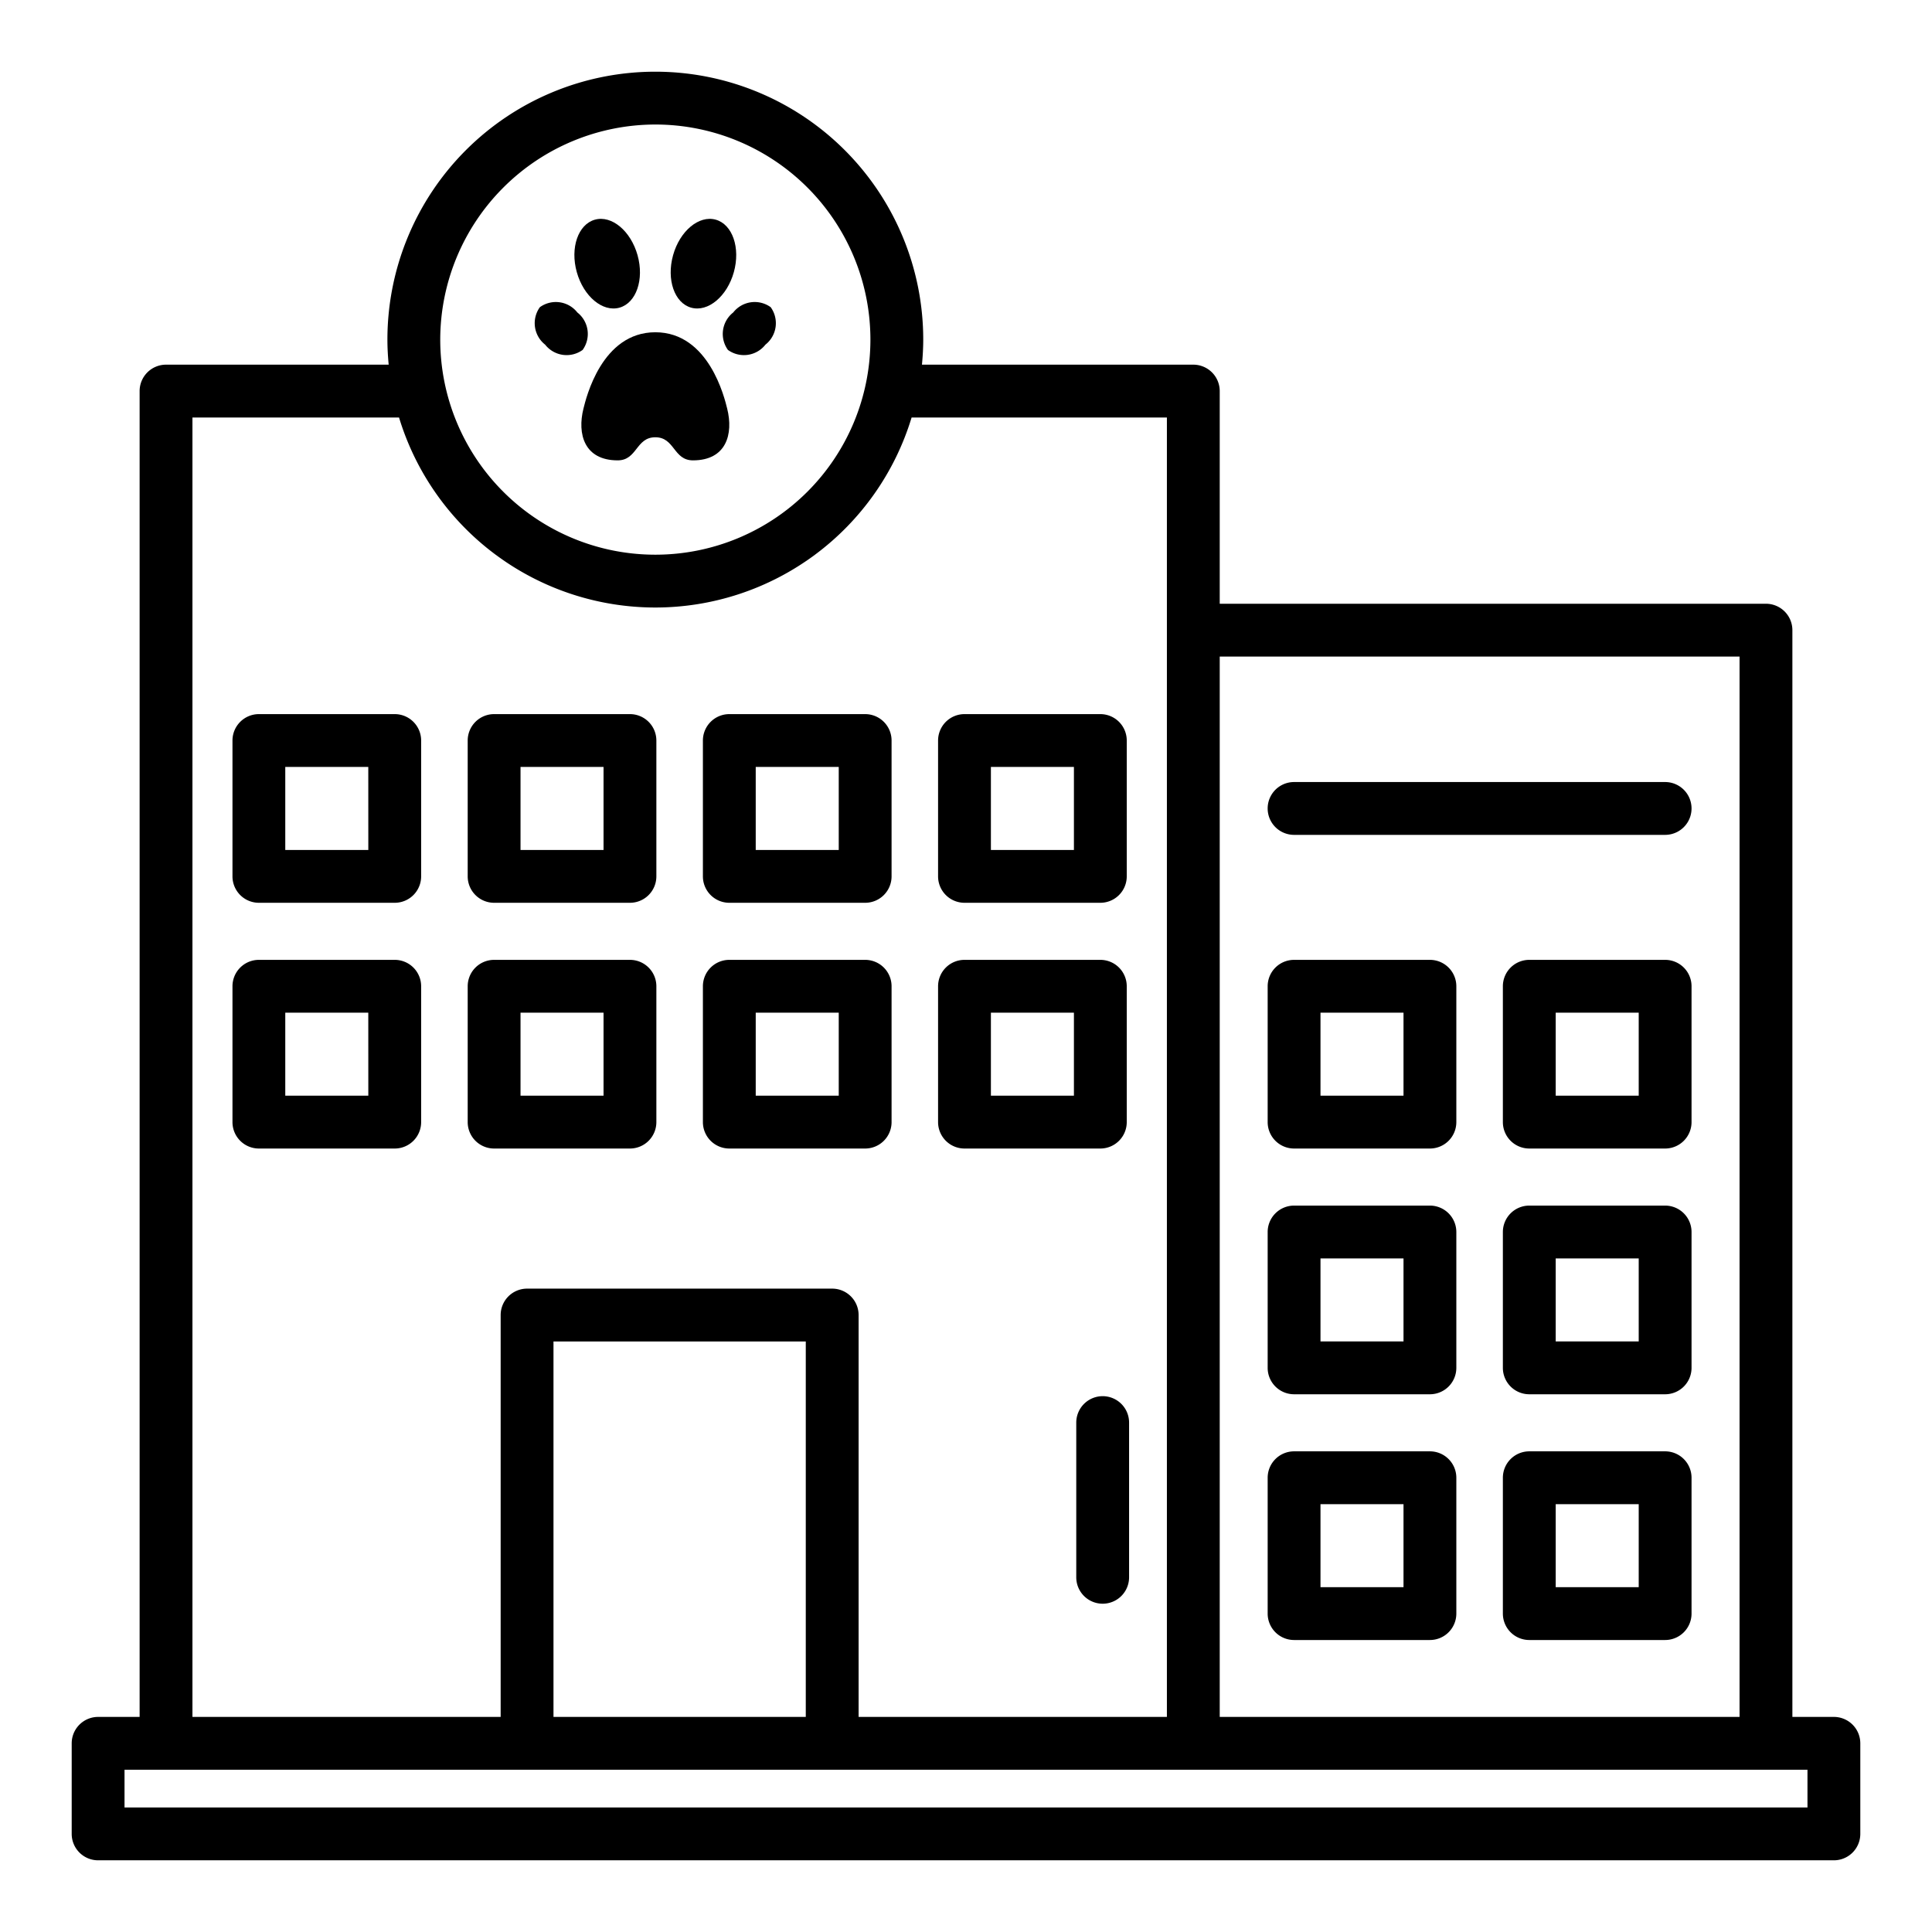 <svg height="512" viewBox="0 0 128 128" width="512" xmlns="http://www.w3.org/2000/svg"><g><path d="m73.055 92.5a1.751 1.751 0 0 0 -1.75 1.75v10.25a1.75 1.75 0 0 0 3.5 0v-10.25a1.751 1.751 0 0 0 -1.75-1.75z"/><path d="m26.152 47.312h-9a1.751 1.751 0 0 0 -1.75 1.75v9a1.751 1.751 0 0 0 1.75 1.75h9a1.75 1.75 0 0 0 1.75-1.75v-9a1.75 1.75 0 0 0 -1.75-1.75zm-1.75 9h-5.502v-5.5h5.5z"/><path d="m32.736 59.812h9a1.751 1.751 0 0 0 1.75-1.75v-9a1.751 1.751 0 0 0 -1.75-1.75h-9a1.751 1.751 0 0 0 -1.75 1.75v9a1.751 1.751 0 0 0 1.75 1.75zm1.75-9h5.5v5.5h-5.5z"/><path d="m48.319 59.812h9a1.75 1.75 0 0 0 1.75-1.75v-9a1.75 1.75 0 0 0 -1.75-1.75h-9a1.751 1.751 0 0 0 -1.75 1.75v9a1.751 1.751 0 0 0 1.75 1.75zm1.75-9h5.5v5.5h-5.5z"/><path d="m63.9 59.812h9a1.75 1.75 0 0 0 1.75-1.75v-9a1.75 1.75 0 0 0 -1.75-1.75h-9a1.751 1.751 0 0 0 -1.75 1.75v9a1.751 1.751 0 0 0 1.75 1.75zm1.75-9h5.5v5.5h-5.5z"/><path d="m85.736 76.093h9a1.751 1.751 0 0 0 1.75-1.75v-9a1.75 1.75 0 0 0 -1.75-1.75h-9a1.75 1.75 0 0 0 -1.75 1.75v9a1.751 1.751 0 0 0 1.75 1.75zm1.75-9h5.5v5.5h-5.5z"/><path d="m110.319 63.593h-9a1.75 1.75 0 0 0 -1.75 1.75v9a1.751 1.751 0 0 0 1.75 1.75h9a1.75 1.75 0 0 0 1.75-1.75v-9a1.749 1.749 0 0 0 -1.75-1.75zm-1.75 9h-5.5v-5.5h5.5z"/><path d="m85.736 92.374h9a1.751 1.751 0 0 0 1.75-1.75v-9a1.751 1.751 0 0 0 -1.75-1.75h-9a1.751 1.751 0 0 0 -1.75 1.75v9a1.751 1.751 0 0 0 1.75 1.75zm1.75-9h5.5v5.5h-5.5z"/><path d="m110.319 79.874h-9a1.751 1.751 0 0 0 -1.75 1.75v9a1.751 1.751 0 0 0 1.75 1.75h9a1.75 1.75 0 0 0 1.75-1.75v-9a1.75 1.75 0 0 0 -1.75-1.75zm-1.75 9h-5.5v-5.5h5.5z"/><path d="m85.736 108.655h9a1.751 1.751 0 0 0 1.75-1.75v-9a1.75 1.75 0 0 0 -1.75-1.75h-9a1.75 1.75 0 0 0 -1.75 1.75v9a1.751 1.751 0 0 0 1.75 1.75zm1.75-9h5.5v5.5h-5.5z"/><path d="m110.319 96.155h-9a1.75 1.75 0 0 0 -1.75 1.75v9a1.751 1.751 0 0 0 1.75 1.75h9a1.75 1.75 0 0 0 1.75-1.75v-9a1.749 1.749 0 0 0 -1.75-1.75zm-1.75 9h-5.5v-5.5h5.5z"/><path d="m26.152 63.593h-9a1.75 1.75 0 0 0 -1.75 1.75v9a1.751 1.751 0 0 0 1.75 1.75h9a1.75 1.75 0 0 0 1.75-1.75v-9a1.749 1.749 0 0 0 -1.75-1.75zm-1.75 9h-5.502v-5.5h5.5z"/><path d="m41.736 76.093a1.751 1.751 0 0 0 1.75-1.75v-9a1.75 1.75 0 0 0 -1.75-1.75h-9a1.75 1.75 0 0 0 -1.75 1.75v9a1.751 1.751 0 0 0 1.75 1.75zm-7.25-9h5.5v5.5h-5.5z"/><path d="m48.319 76.093h9a1.75 1.75 0 0 0 1.75-1.75v-9a1.749 1.749 0 0 0 -1.75-1.75h-9a1.75 1.75 0 0 0 -1.75 1.75v9a1.751 1.751 0 0 0 1.75 1.75zm1.75-9h5.5v5.5h-5.5z"/><path d="m63.9 76.093h9a1.75 1.75 0 0 0 1.75-1.75v-9a1.749 1.749 0 0 0 -1.75-1.75h-9a1.75 1.75 0 0 0 -1.75 1.75v9a1.751 1.751 0 0 0 1.75 1.75zm1.75-9h5.5v5.5h-5.5z"/><path d="m38.658 27.06c-.43 1.705.058 3.44 2.265 3.44 1.3 0 1.2-1.53 2.494-1.53s1.19 1.53 2.494 1.53c2.207 0 2.694-1.734 2.264-3.44-.168-.669-1.2-5.047-4.758-5.047s-4.59 4.378-4.759 5.047z"/><path d="m45.793 20.384c1.113.31 2.378-.744 2.826-2.354s-.091-3.166-1.2-3.476-2.378.745-2.826 2.355.088 3.166 1.2 3.475z"/><path d="m48.228 23.184a1.809 1.809 0 0 0 2.483-.349 1.81 1.81 0 0 0 .349-2.483 1.808 1.808 0 0 0 -2.482.35 1.808 1.808 0 0 0 -.35 2.482z"/><path d="m41.04 20.384c1.112-.309 1.651-1.865 1.2-3.475s-1.713-2.665-2.826-2.355-1.651 1.866-1.2 3.476 1.713 2.664 2.826 2.354z"/><path d="m38.6 23.184a1.808 1.808 0 0 0 -.349-2.482 1.81 1.81 0 0 0 -2.483-.35 1.811 1.811 0 0 0 .35 2.483 1.808 1.808 0 0 0 2.482.349z"/><path d="m121.5 113.75h-2.75v-72a1.751 1.751 0 0 0 -1.75-1.75h-36.19v-14.09a1.751 1.751 0 0 0 -1.75-1.75h-17.978c.051-.547.085-1.1.085-1.66a17.75 17.75 0 0 0 -35.5 0c0 .56.033 1.113.084 1.66h-14.751a1.751 1.751 0 0 0 -1.75 1.75v87.84h-2.75a1.751 1.751 0 0 0 -1.75 1.75v6a1.751 1.751 0 0 0 1.75 1.75h115a1.751 1.751 0 0 0 1.75-1.75v-6a1.751 1.751 0 0 0 -1.75-1.75zm-6.25-70.25v70.25h-34.44v-70.25zm-71.833-35.25a14.25 14.25 0 1 1 -14.25 14.25 14.267 14.267 0 0 1 14.25-14.25zm-30.667 19.41h13.687a17.745 17.745 0 0 0 33.959 0h16.914v86.09h-20.425v-26.625a1.751 1.751 0 0 0 -1.75-1.75h-20.215a1.751 1.751 0 0 0 -1.75 1.75v26.625h-20.42zm40.635 86.09h-16.715v-24.875h16.715zm66.365 6h-111.5v-2.5h111.5z"/><path d="m85.736 55.312h24.583a1.75 1.75 0 0 0 0-3.5h-24.583a1.75 1.75 0 0 0 0 3.5z"/></g></svg>